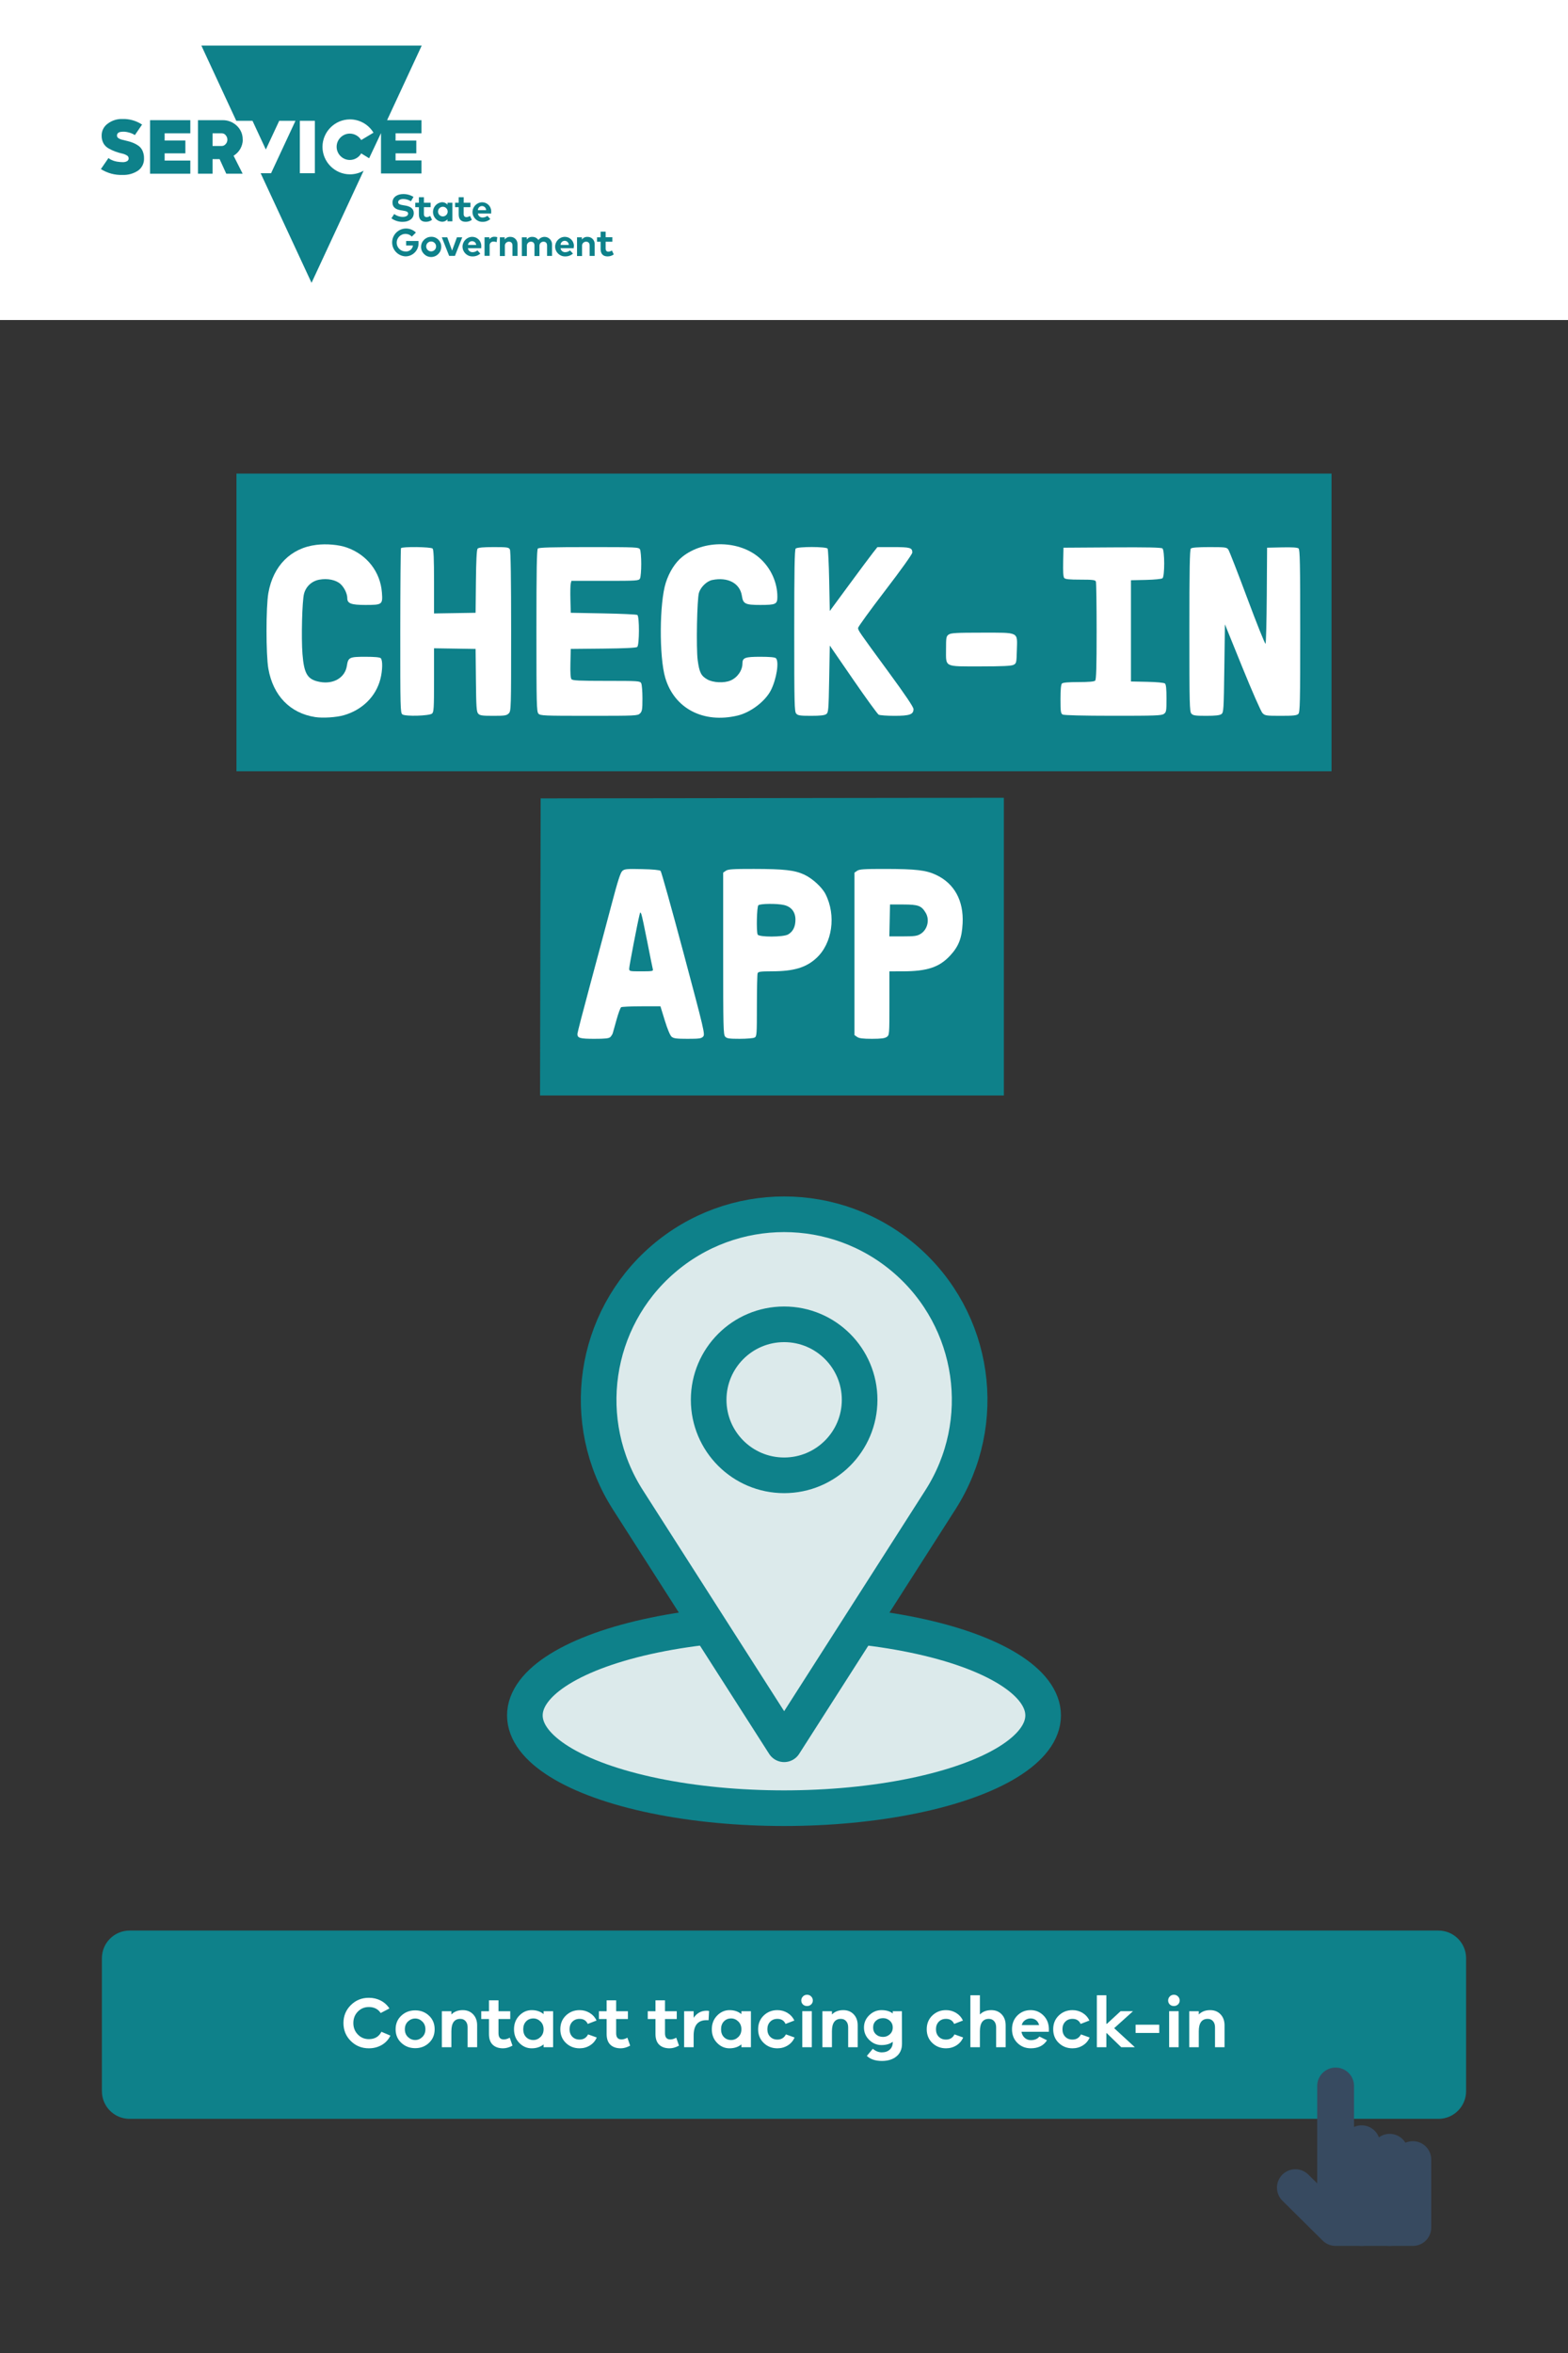 <?xml version="1.0" encoding="UTF-8" standalone="no"?><!DOCTYPE svg PUBLIC "-//W3C//DTD SVG 1.1//EN" "http://www.w3.org/Graphics/SVG/1.1/DTD/svg11.dtd"><svg width="100%" height="100%" viewBox="0 0 1000 1500" version="1.1" xmlns="http://www.w3.org/2000/svg" xmlns:xlink="http://www.w3.org/1999/xlink" xml:space="preserve" xmlns:serif="http://www.serif.com/" style="fill-rule:evenodd;clip-rule:evenodd;stroke-linecap:round;stroke-linejoin:round;stroke-miterlimit:1.5;"><rect x="0" y="0" width="1000" height="1500" fill="#333333" stroke="none"/><rect x="0" y="0" width="1000" height="204.009" style="fill:#fff;"/><g><path id="Fill-1" d="M268.958,29.056l-140.537,0l22.262,47.956l10.348,0l8.506,18.299l8.531,-18.299l10.374,0l-15.573,33.418l-6.638,0l32.458,69.865l33.216,-71.48c-2.653,1.523 -5.66,2.324 -8.72,2.324c-9.609,0 -17.516,-7.907 -17.516,-17.516c-0,-9.609 7.907,-17.517 17.516,-17.517c6.135,0 11.839,3.223 15.005,8.478l-7.825,4.695c-1.536,-2.52 -4.267,-4.077 -7.218,-4.114c-0.018,-0 -0.035,-0 -0.053,-0c-4.611,-0 -8.405,3.794 -8.405,8.405c0,4.611 3.794,8.405 8.405,8.405c2.994,-0 5.77,-1.6 7.271,-4.19l5.049,3.104l7.572,-16.052l-0,25.745l25.795,-0l-0,-8.33l-16.507,0l-0,-4.492l13.226,-0l-0,-8.128l-13.226,0l-0,-4.644l16.507,0l-0,-8.379l-21.909,-0l22.086,-47.553Zm-68.149,81.374l-9.591,0l0,-33.418l9.591,0l0,33.418Z" style="fill:#0e818a;fill-rule:nonzero;"/><path id="Fill-3" d="M88.012,108.79c2.54,-1.793 3.99,-4.77 3.836,-7.875c0.04,-1.658 -0.287,-3.305 -0.959,-4.821c-0.557,-1.244 -1.427,-2.322 -2.524,-3.13c-1.048,-0.756 -2.184,-1.384 -3.382,-1.868c-1.193,-0.497 -2.426,-0.894 -3.685,-1.186c-1.237,-0.278 -2.322,-0.555 -3.332,-0.808c-0.904,-0.192 -1.762,-0.56 -2.524,-1.085c-0.55,-0.359 -0.868,-0.985 -0.833,-1.641c0,-1.312 0.909,-2.094 2.524,-2.322c1.692,-0.223 3.413,-0.085 5.048,0.404c1.36,0.335 2.655,0.889 3.837,1.641l4.593,-6.689c-3.736,-2.463 -8.147,-3.707 -12.62,-3.559c-3.364,-0.1 -6.663,0.961 -9.338,3.004c-2.44,1.742 -3.875,4.575 -3.837,7.572c-0.05,1.81 0.395,3.599 1.287,5.174c0.81,1.292 1.94,2.353 3.282,3.079c1.322,0.757 2.707,1.398 4.139,1.919c1.35,0.506 2.733,0.919 4.139,1.236c1.111,0.216 2.178,0.617 3.155,1.187c0.722,0.349 1.197,1.067 1.237,1.867c0.048,0.81 -0.403,1.571 -1.136,1.919c-0.893,0.437 -1.886,0.628 -2.877,0.555c-1.21,-0.026 -2.417,-0.144 -3.609,-0.353c-1.115,-0.2 -2.201,-0.539 -3.231,-1.01c-0.744,-0.295 -1.428,-0.723 -2.019,-1.262l-4.846,7.042c4.117,2.614 8.932,3.917 13.806,3.736c3.486,0.149 6.931,-0.805 9.843,-2.726" style="fill:#0e818a;fill-rule:nonzero;"/><path id="Fill-4" d="M121.379,84.988l0,-8.379l-25.669,-0l-0,34.124l25.669,0l0,-8.38l-16.381,0l0,-4.593l13.226,-0l0,-8.178l-13.226,-0l0,-4.594l16.381,0Z" style="fill:#0e818a;fill-rule:nonzero;"/><path id="Fill-5" d="M143.969,91.753c-0.576,0.822 -1.52,1.313 -2.524,1.312l-5.881,0l-0,-8.077l5.931,0c1.005,-0 1.948,0.49 2.524,1.313c1.328,1.566 1.328,3.886 0,5.452m10.753,-2.726c0.086,-3.351 -1.276,-6.582 -3.736,-8.86c-2.462,-2.35 -5.759,-3.631 -9.162,-3.558l-15.624,-0l0,34.124l9.314,0l-0,-9.288l4.493,-0l4.24,9.288l10.449,0l-5.78,-11.459c3.602,-2.161 5.832,-6.047 5.881,-10.247" style="fill:#0e818a;fill-rule:nonzero;"/><path id="Fill-6" d="M262.067,128.3c-1.459,-0.921 -3.146,-1.42 -4.871,-1.439c-1.919,0 -3.282,0.758 -3.282,2.045c0,1.287 1.49,1.641 3.534,1.969l0.959,0.151c3.054,0.505 5.477,1.817 5.477,4.796c0,3.786 -3.331,5.603 -7.016,5.603c-2.594,0.057 -5.138,-0.732 -7.244,-2.246l1.792,-2.752c1.574,1.197 3.499,1.845 5.477,1.843c1.893,-0 3.382,-0.757 3.382,-2.07c-0,-1.312 -1.237,-1.615 -3.635,-1.994l-1.085,-0.176c-3.029,-0.48 -5.25,-1.818 -5.25,-4.897c0,-3.584 3.18,-5.427 6.84,-5.427c2.316,-0.032 4.593,0.598 6.563,1.818l-1.641,2.776Z" style="fill:#0e818a;fill-rule:nonzero;"/><path id="Fill-7" d="M274.637,132.086l-4.291,0l-0,4.316c-0,1.489 0.782,2.019 1.767,2.019c0.804,-0.057 1.579,-0.327 2.246,-0.782l1.161,2.524c-1.148,0.82 -2.527,1.253 -3.938,1.237c-2.927,-0 -4.442,-1.641 -4.442,-4.72l0,-4.594l-2.297,0l0,-2.827l2.297,0l0,-3.533l3.206,-0l-0,3.533l4.291,0l-0,2.827Z" style="fill:#0e818a;fill-rule:nonzero;"/><path id="Fill-8" d="M288.519,141.097l-3.13,-0l-0,-1.313c-0.873,1.056 -2.191,1.645 -3.559,1.59c-3.21,-0.289 -5.698,-3.011 -5.698,-6.234c-0,-3.222 2.488,-5.945 5.698,-6.234c1.373,-0.048 2.691,0.55 3.559,1.615l-0,-1.262l3.13,0l-0,11.838Zm-9.163,-6.033c0.094,1.62 1.452,2.903 3.075,2.903c1.689,0 3.079,-1.39 3.079,-3.079c-0,-1.688 -1.387,-3.077 -3.074,-3.079c-0.011,-0.001 -0.022,-0.001 -0.032,-0.001c-1.676,0 -3.054,1.379 -3.054,3.054c-0,0.068 0.002,0.135 0.006,0.202Z" style="fill:#0e818a;fill-rule:nonzero;"/><path id="Fill-9" d="M300.028,132.086l-4.316,0l-0,4.316c-0,1.489 0.782,2.019 1.792,2.019c0.805,-0.057 1.58,-0.327 2.246,-0.782l1.161,2.524c-1.146,0.822 -2.526,1.255 -3.937,1.237c-2.928,-0 -4.442,-1.641 -4.442,-4.72l-0,-4.594l-2.297,0l-0,-2.827l2.297,0l-0,-3.533l3.205,-0l0,3.533l4.316,0l-0.025,2.827Z" style="fill:#0e818a;fill-rule:nonzero;"/><path id="Fill-10" d="M313.254,135.064c0.018,0.354 0.018,0.707 -0,1.061l-8.481,-0c0.171,1.517 1.532,2.641 3.054,2.524c1.092,-0.005 2.151,-0.379 3.004,-1.061l1.867,2.045c-1.391,1.22 -3.198,1.862 -5.048,1.792c-0.025,0 -0.05,0 -0.075,0c-3.421,0 -6.235,-2.814 -6.235,-6.234c0,-3.392 2.768,-6.193 6.159,-6.235c0.013,0 0.025,0 0.038,0c3.143,0 5.729,2.587 5.729,5.73c0,0.126 -0.004,0.252 -0.012,0.378m-8.481,-1.085l5.25,0c0,-1.44 -1.185,-2.625 -2.625,-2.625c-1.44,0 -2.625,1.185 -2.625,2.625" style="fill:#0e818a;fill-rule:nonzero;"/><path id="Fill-11" d="M265.172,148.316l-2.524,2.524c-1.058,-1.112 -2.526,-1.741 -4.06,-1.741c-3.074,-0 -5.603,2.529 -5.603,5.603c-0,3.044 2.48,5.559 5.523,5.603c2.367,0.267 4.546,-1.427 4.871,-3.786l-4.366,-0l-0,-2.903l7.9,-0l0,0.959c0.012,0.185 0.019,0.37 0.019,0.556c-0,4.533 -3.713,8.272 -8.247,8.303c-4.763,-0.154 -8.597,-4.114 -8.597,-8.88c-0,-4.873 4.01,-8.884 8.884,-8.884c2.364,-0 4.634,0.944 6.3,2.62" style="fill:#0e818a;fill-rule:nonzero;"/><path id="Fill-12" d="M281.401,157.2c0.002,0.067 0.003,0.135 0.003,0.202c0,3.531 -2.905,6.436 -6.436,6.436c-3.531,0 -6.436,-2.905 -6.436,-6.436c-0,-3.53 2.903,-6.435 6.433,-6.436c0.084,-0.004 0.168,-0.005 0.252,-0.005c3.393,-0 6.184,2.791 6.184,6.183c0,0.019 0,0.037 -0,0.056m-9.591,-0c0.054,1.692 1.46,3.054 3.153,3.054c1.731,0 3.155,-1.424 3.155,-3.155c0,-1.73 -1.423,-3.154 -3.153,-3.155c-0.018,-0 -0.036,-0 -0.055,-0c-1.703,-0 -3.104,1.401 -3.104,3.104c-0,0.051 0.001,0.101 0.004,0.152" style="fill:#0e818a;fill-rule:nonzero;"/><path id="Fill-13" d="M290.134,163.131l-3.685,0l-4.695,-11.862l3.483,-0l3.08,8.48l3.104,-8.48l3.382,-0l-4.669,11.862Z" style="fill:#0e818a;fill-rule:nonzero;"/><path id="Fill-14" d="M306.919,157.175c0.018,0.353 0.018,0.707 -0,1.06l-8.506,-0c0.183,1.511 1.535,2.628 3.054,2.524c1.102,-0.02 2.164,-0.422 3.003,-1.136l1.868,2.044c-1.393,1.218 -3.199,1.86 -5.048,1.793c-0.025,-0 -0.05,-0 -0.076,-0c-3.42,-0 -6.234,-2.814 -6.234,-6.235c-0,-3.391 2.767,-6.193 6.159,-6.234c0.024,-0 0.048,-0.001 0.072,-0.001c3.143,0 5.73,2.587 5.73,5.73c-0,0.169 -0.008,0.337 -0.022,0.505m-8.481,-1.085l5.25,-0c-0.08,-1.327 -1.195,-2.375 -2.524,-2.373c-0.052,-0.003 -0.104,-0.004 -0.156,-0.004c-1.329,-0 -2.442,1.05 -2.52,2.377" style="fill:#0e818a;fill-rule:nonzero;"/><path id="Fill-15" d="M317.141,151.218l-0.404,3.155c-0.618,-0.25 -1.277,-0.379 -1.944,-0.378c-0.056,-0.004 -0.112,-0.006 -0.168,-0.006c-1.302,-0 -2.373,1.071 -2.373,2.372c0,0.095 0.006,0.19 0.017,0.284l0,6.461l-3.256,0l0,-11.863l3.105,0l-0,1.313c0.746,-1.089 2.015,-1.704 3.332,-1.616c0.565,-0.009 1.128,0.076 1.666,0.253" style="fill:#0e818a;fill-rule:nonzero;"/><path id="Fill-16" d="M330.064,155.585l-0,7.572l-3.231,-0l-0,-6.563c-0,-1.716 -0.858,-2.524 -2.322,-2.524c-0.002,0 -0.003,0 -0.005,0c-1.384,0 -2.524,1.14 -2.524,2.524c0,0.051 0.002,0.101 0.005,0.152l-0,6.486l-3.206,0l0,-11.963l3.105,-0l-0,1.464c0.789,-1.144 2.121,-1.796 3.508,-1.717c0.069,-0.003 0.138,-0.005 0.207,-0.005c2.423,0 4.417,1.994 4.417,4.417c0,0.069 -0.002,0.138 -0.005,0.207" style="fill:#0e818a;fill-rule:nonzero;"/><path id="Fill-17" d="M352.073,155.585l-0,7.572l-3.18,-0l-0,-6.563c-0,-1.716 -0.858,-2.524 -2.322,-2.524c-0.002,0 -0.003,0 -0.005,0c-1.385,0 -2.524,1.14 -2.524,2.524c0,0.051 0.002,0.101 0.005,0.152l-0,6.486l-3.181,0l0,-6.638c0,-1.716 -0.858,-2.524 -2.322,-2.524c-0.001,0 -0.003,0 -0.004,0c-1.385,0 -2.524,1.14 -2.524,2.524c-0,0.051 0.001,0.101 0.004,0.152l0,6.486l-3.205,0l-0,-11.963l3.13,-0l-0,1.464c0.781,-1.14 2.103,-1.792 3.483,-1.717c1.573,-0.059 3.068,0.707 3.937,2.019c0.898,-1.272 2.361,-2.03 3.918,-2.03c2.54,-0 4.662,2.018 4.79,4.554" style="fill:#0e818a;fill-rule:nonzero;"/><path id="Fill-18" d="M365.904,157.175c0.022,0.353 0.022,0.707 0,1.06l-8.43,-0c0.184,1.511 1.536,2.628 3.054,2.524c1.102,-0.022 2.163,-0.424 3.004,-1.136l1.868,2.044c-1.393,1.218 -3.199,1.86 -5.048,1.793c-0.026,-0 -0.051,-0 -0.076,-0c-3.42,-0 -6.235,-2.814 -6.235,-6.235c0,-3.391 2.768,-6.193 6.159,-6.234c0.025,-0 0.049,-0.001 0.073,-0.001c3.143,0 5.73,2.587 5.73,5.73c-0,0.169 -0.008,0.337 -0.023,0.505m-8.48,-1.085l5.249,-0c0,-1.44 -1.184,-2.625 -2.624,-2.625c-1.44,-0 -2.625,1.185 -2.625,2.625" style="fill:#0e818a;fill-rule:nonzero;"/><path id="Fill-19" d="M379.256,155.585l0,7.572l-3.205,-0l-0,-6.563c-0,-1.716 -0.858,-2.524 -2.322,-2.524c-0.002,0 -0.003,0 -0.005,0c-1.384,0 -2.524,1.14 -2.524,2.524c0,0.051 0.002,0.101 0.005,0.152l-0,6.486l-3.206,0l0,-11.963l3.105,-0l-0,1.464c0.789,-1.144 2.121,-1.796 3.508,-1.717c0.069,-0.003 0.138,-0.005 0.207,-0.005c2.423,0 4.417,1.994 4.417,4.417c0,0.069 -0.002,0.138 -0.005,0.207" style="fill:#0e818a;fill-rule:nonzero;"/><path id="Fill-20" d="M390.539,154.095l-4.291,0l-0,4.342c-0,1.464 0.782,2.019 1.767,2.019c0.804,-0.059 1.579,-0.329 2.246,-0.782l1.161,2.524c-1.144,0.829 -2.524,1.271 -3.937,1.262c-2.928,-0 -4.443,-1.666 -4.443,-4.72l0,-4.645l-2.296,0l-0,-2.826l2.296,-0l0,-3.585l3.206,0l-0,3.534l4.291,0l-0,2.877Z" style="fill:#0e818a;fill-rule:nonzero;"/></g><g><ellipse cx="500" cy="1093.55" rx="165.263" ry="59.142" style="fill:#dceaeb;stroke:#0e818a;stroke-width:22.72px;"/><path d="M599.763,956.085c31.658,-49.5 22.174,-114.732 -22.266,-153.174c-44.441,-38.443 -110.368,-38.443 -154.81,-0c-44.441,38.442 -53.922,103.674 -22.266,153.174l99.672,155.855l99.67,-155.855Z" style="fill:#dceaeb;stroke:#0e818a;stroke-width:22.72px;stroke-miterlimit:2;"/><path d="M548.233,892.365c0,-26.582 -21.554,-48.133 -48.14,-48.133c-26.588,-0 -48.141,21.551 -48.141,48.133c0,26.583 21.553,48.132 48.141,48.132c26.586,0 48.14,-21.549 48.14,-48.132Z" style="fill:none;stroke:#0e818a;stroke-width:22.72px;stroke-linecap:butt;stroke-linejoin:miter;stroke-miterlimit:2;"/></g><path d="M935.013,1248.36c0,-9.75 -7.904,-17.654 -17.654,-17.654c-112.017,0 -722.701,0 -834.718,0c-9.75,0 -17.654,7.904 -17.654,17.654c-0,22.728 -0,61.991 -0,84.718c-0,9.751 7.904,17.655 17.654,17.655c112.017,-0 722.701,-0 834.718,-0c9.75,-0 17.654,-7.904 17.654,-17.655c0,-22.727 0,-61.99 0,-84.718Z" style="fill:#0e818a;"/><g><path d="M886.275,1420l-0,-47.961" style="fill:none;stroke:#374a60;stroke-width:23.47px;"/><path d="M868.386,1420l0,-53.406" style="fill:none;stroke:#374a60;stroke-width:23.47px;"/><path d="M851.794,1329.78l0,90.219l-25.666,-25.407l25.666,25.407l49.258,0l-0,-43.295" style="fill:none;stroke:#374a60;stroke-width:23.47px;"/></g><g><path d="M243.244,1295.23l5.751,2.439c-1.258,2.576 -3.106,4.57 -5.544,5.981c-2.439,1.411 -5.176,2.116 -8.213,2.116c-4.54,0 -8.374,-1.549 -11.502,-4.647c-3.129,-3.098 -4.693,-6.916 -4.693,-11.456c-0,-4.509 1.564,-8.32 4.693,-11.433c3.128,-3.114 6.962,-4.67 11.502,-4.67c2.761,-0 5.291,0.598 7.592,1.794c2.3,1.196 4.14,2.868 5.521,5.015l-5.567,2.899c-1.687,-2.546 -4.203,-3.819 -7.546,-3.819c-2.791,-0 -5.138,0.974 -7.039,2.922c-1.902,1.947 -2.853,4.378 -2.853,7.292c-0,2.914 0.958,5.353 2.876,7.316c1.917,1.963 4.255,2.944 7.016,2.944c3.742,0 6.411,-1.564 8.006,-4.693Z" style="fill:#fff;fill-rule:nonzero;"/><path d="M264.822,1281.57c3.436,0 6.357,1.128 8.765,3.382c2.408,2.255 3.612,5.145 3.612,8.673c-0,3.527 -1.204,6.418 -3.612,8.673c-2.408,2.254 -5.329,3.381 -8.765,3.381c-3.497,0 -6.457,-1.127 -8.88,-3.381c-2.423,-2.255 -3.634,-5.146 -3.634,-8.673c-0,-3.528 1.211,-6.418 3.634,-8.673c2.423,-2.254 5.383,-3.382 8.88,-3.382Zm0,18.91c1.687,0 3.19,-0.636 4.509,-1.909c1.319,-1.273 1.978,-2.922 1.978,-4.946c0,-2.025 -0.659,-3.673 -1.978,-4.946c-1.319,-1.273 -2.822,-1.91 -4.509,-1.91c-1.748,0 -3.29,0.629 -4.624,1.887c-1.334,1.257 -2.001,2.914 -2.001,4.969c-0,2.055 0.667,3.711 2.001,4.969c1.334,1.258 2.876,1.886 4.624,1.886Z" style="fill:#fff;fill-rule:nonzero;"/><path d="M295.096,1281.43c2.761,0 4.985,0.898 6.672,2.692c1.687,1.794 2.53,4.118 2.53,6.97l0,13.987l-6.073,0l0,-12.698c0,-1.626 -0.422,-2.93 -1.265,-3.911c-0.844,-0.982 -1.971,-1.472 -3.382,-1.472c-3.803,-0 -5.705,2.637 -5.705,7.913l-0,10.168l-6.073,0l-0,-22.959l6.073,0l-0,2.071c1.84,-1.84 4.248,-2.761 7.223,-2.761Z" style="fill:#fff;fill-rule:nonzero;"/><path d="M325.095,1299.01l1.748,5.061c-2.116,1.135 -4.11,1.702 -5.981,1.702c-2.822,0 -5.031,-0.759 -6.626,-2.277c-1.595,-1.518 -2.392,-3.811 -2.392,-6.878l-0,-9.524l-4.923,-0l-0,-4.97l4.923,0l-0,-6.947l6.073,0l0,6.947l7.5,0l-0,4.97l-7.5,-0l0,9.063c0,2.638 1.12,3.957 3.359,3.957c1.165,0 2.438,-0.368 3.819,-1.104Z" style="fill:#fff;fill-rule:nonzero;"/><path d="M346.673,1282.12l6.073,0l0,22.959l-6.073,0l0,-1.794c-2.055,1.656 -4.585,2.484 -7.591,2.484c-3.037,0 -5.675,-1.15 -7.914,-3.45c-2.239,-2.301 -3.359,-5.199 -3.359,-8.696c0,-3.497 1.127,-6.403 3.382,-8.719c2.254,-2.316 4.885,-3.474 7.891,-3.474c3.036,0 5.567,0.844 7.591,2.531l0,-1.841Zm-6.533,18.358c1.717,0 3.236,-0.636 4.555,-1.909c1.319,-1.273 1.978,-2.922 1.978,-4.946c0,-2.025 -0.659,-3.681 -1.978,-4.969c-1.319,-1.288 -2.838,-1.933 -4.555,-1.933c-1.871,0 -3.413,0.629 -4.624,1.887c-1.212,1.257 -1.818,2.929 -1.818,5.015c0,2.086 0.606,3.75 1.818,4.992c1.211,1.242 2.753,1.863 4.624,1.863Z" style="fill:#fff;fill-rule:nonzero;"/><path d="M375.061,1296.89l5.521,1.978c-0.889,2.116 -2.323,3.796 -4.302,5.038c-1.978,1.242 -4.194,1.863 -6.648,1.863c-3.435,0 -6.342,-1.134 -8.719,-3.404c-2.377,-2.27 -3.566,-5.184 -3.566,-8.742c0,-3.558 1.189,-6.48 3.566,-8.765c2.377,-2.285 5.284,-3.428 8.719,-3.428c2.362,0 4.509,0.591 6.441,1.772c1.933,1.181 3.39,2.799 4.371,4.854l-5.613,2.162c-0.951,-2.147 -2.684,-3.22 -5.199,-3.22c-1.902,-0 -3.443,0.613 -4.624,1.84c-1.181,1.227 -1.771,2.822 -1.771,4.785c-0,1.963 0.59,3.55 1.771,4.762c1.181,1.211 2.722,1.817 4.624,1.817c2.484,0 4.294,-1.104 5.429,-3.312Z" style="fill:#fff;fill-rule:nonzero;"/><path d="M400.136,1299.01l1.749,5.061c-2.117,1.135 -4.111,1.702 -5.982,1.702c-2.822,0 -5.03,-0.759 -6.625,-2.277c-1.595,-1.518 -2.393,-3.811 -2.393,-6.878l0,-9.524l-4.923,-0l0,-4.97l4.923,0l0,-6.947l6.074,0l-0,6.947l7.499,0l0,4.97l-7.499,-0l-0,9.063c-0,2.638 1.119,3.957 3.358,3.957c1.166,0 2.439,-0.368 3.819,-1.104Z" style="fill:#fff;fill-rule:nonzero;"/><path d="M431.285,1299.01l1.748,5.061c-2.116,1.135 -4.11,1.702 -5.981,1.702c-2.822,0 -5.031,-0.759 -6.626,-2.277c-1.595,-1.518 -2.392,-3.811 -2.392,-6.878l-0,-9.524l-4.923,-0l-0,-4.97l4.923,0l-0,-6.947l6.073,0l0,6.947l7.5,0l-0,4.97l-7.5,-0l0,9.063c0,2.638 1.12,3.957 3.359,3.957c1.166,0 2.438,-0.368 3.819,-1.104Z" style="fill:#fff;fill-rule:nonzero;"/><path d="M450.609,1281.8c0.705,0 1.242,0.062 1.61,0.184l-0.322,5.844l-1.334,-0c-5.46,-0 -8.19,3.282 -8.19,9.846l0,7.407l-6.073,0l-0,-22.959l6.073,0l0,4.187c2.086,-3.006 4.831,-4.509 8.236,-4.509Z" style="fill:#fff;fill-rule:nonzero;"/><path d="M472.831,1282.12l6.074,0l-0,22.959l-6.074,0l0,-1.794c-2.055,1.656 -4.585,2.484 -7.591,2.484c-3.037,0 -5.675,-1.15 -7.914,-3.45c-2.239,-2.301 -3.359,-5.199 -3.359,-8.696c0,-3.497 1.128,-6.403 3.382,-8.719c2.255,-2.316 4.885,-3.474 7.891,-3.474c3.036,0 5.567,0.844 7.591,2.531l0,-1.841Zm-6.533,18.358c1.718,0 3.236,-0.636 4.555,-1.909c1.319,-1.273 1.978,-2.922 1.978,-4.946c0,-2.025 -0.659,-3.681 -1.978,-4.969c-1.319,-1.288 -2.837,-1.933 -4.555,-1.933c-1.871,0 -3.412,0.629 -4.624,1.887c-1.212,1.257 -1.817,2.929 -1.817,5.015c-0,2.086 0.605,3.75 1.817,4.992c1.212,1.242 2.753,1.863 4.624,1.863Z" style="fill:#fff;fill-rule:nonzero;"/><path d="M501.219,1296.89l5.521,1.978c-0.889,2.116 -2.323,3.796 -4.301,5.038c-1.979,1.242 -4.195,1.863 -6.649,1.863c-3.435,0 -6.342,-1.134 -8.719,-3.404c-2.377,-2.27 -3.565,-5.184 -3.565,-8.742c-0,-3.558 1.188,-6.48 3.565,-8.765c2.377,-2.285 5.284,-3.428 8.719,-3.428c2.362,0 4.509,0.591 6.441,1.772c1.933,1.181 3.39,2.799 4.371,4.854l-5.613,2.162c-0.951,-2.147 -2.684,-3.22 -5.199,-3.22c-1.902,-0 -3.443,0.613 -4.624,1.84c-1.181,1.227 -1.771,2.822 -1.771,4.785c-0,1.963 0.59,3.55 1.771,4.762c1.181,1.211 2.722,1.817 4.624,1.817c2.485,0 4.294,-1.104 5.429,-3.312Z" style="fill:#fff;fill-rule:nonzero;"/><path d="M512.078,1272.71c0.705,-0.721 1.579,-1.082 2.622,-1.082c1.043,0 1.917,0.361 2.623,1.082c0.705,0.72 1.058,1.572 1.058,2.553c-0,1.012 -0.353,1.856 -1.058,2.531c-0.706,0.674 -1.58,1.012 -2.623,1.012c-1.074,-0 -1.955,-0.338 -2.645,-1.012c-0.691,-0.675 -1.036,-1.519 -1.036,-2.531c0,-0.981 0.353,-1.833 1.059,-2.553Zm5.659,9.408l-0,22.959l-6.074,0l0,-22.959l6.074,0Z" style="fill:#fff;fill-rule:nonzero;"/><path d="M537.797,1281.43c2.76,0 4.984,0.898 6.671,2.692c1.687,1.794 2.531,4.118 2.531,6.97l-0,13.987l-6.073,0l-0,-12.698c-0,-1.626 -0.422,-2.93 -1.266,-3.911c-0.843,-0.982 -1.97,-1.472 -3.381,-1.472c-3.804,-0 -5.706,2.637 -5.706,7.913l0,10.168l-6.073,0l0,-22.959l6.073,0l0,2.071c1.841,-1.84 4.249,-2.761 7.224,-2.761Z" style="fill:#fff;fill-rule:nonzero;"/><path d="M575.203,1282.12l0.046,20.751c-0,3.435 -1.174,6.119 -3.52,8.051c-2.347,1.933 -5.437,2.899 -9.271,2.899c-4.172,0 -7.377,-1.073 -9.616,-3.221l3.773,-4.509c1.871,1.503 3.788,2.255 5.751,2.255c2.086,-0 3.773,-0.575 5.061,-1.725c1.288,-1.151 1.932,-2.707 1.932,-4.67l0,-0.368c-1.748,1.41 -4.156,2.116 -7.223,2.116c-2.945,-0 -5.537,-1.089 -7.776,-3.267c-2.239,-2.177 -3.358,-4.815 -3.358,-7.913c-0,-3.068 1.119,-5.683 3.358,-7.845c2.239,-2.162 4.831,-3.244 7.776,-3.244c3.006,0 5.414,0.706 7.223,2.117l0,-1.427l5.844,0Zm-12.009,16.38c1.656,-0 3.098,-0.56 4.325,-1.679c1.227,-1.12 1.84,-2.554 1.84,-4.302c0,-1.749 -0.613,-3.183 -1.84,-4.302c-1.227,-1.12 -2.669,-1.68 -4.325,-1.68c-1.84,0 -3.359,0.553 -4.555,1.657c-1.196,1.104 -1.794,2.546 -1.794,4.325c-0,1.779 0.598,3.22 1.794,4.325c1.196,1.104 2.715,1.656 4.555,1.656Z" style="fill:#fff;fill-rule:nonzero;"/><path d="M608.744,1296.89l5.521,1.978c-0.89,2.116 -2.324,3.796 -4.302,5.038c-1.979,1.242 -4.195,1.863 -6.649,1.863c-3.435,0 -6.341,-1.134 -8.718,-3.404c-2.377,-2.27 -3.566,-5.184 -3.566,-8.742c-0,-3.558 1.189,-6.48 3.566,-8.765c2.377,-2.285 5.283,-3.428 8.718,-3.428c2.362,0 4.509,0.591 6.442,1.772c1.932,1.181 3.389,2.799 4.371,4.854l-5.613,2.162c-0.951,-2.147 -2.684,-3.22 -5.2,-3.22c-1.901,-0 -3.443,0.613 -4.623,1.84c-1.181,1.227 -1.772,2.822 -1.772,4.785c0,1.963 0.591,3.55 1.772,4.762c1.18,1.211 2.722,1.817 4.623,1.817c2.485,0 4.295,-1.104 5.43,-3.312Z" style="fill:#fff;fill-rule:nonzero;"/><path d="M632.162,1281.43c2.761,0 4.985,0.898 6.672,2.692c1.687,1.794 2.53,4.118 2.53,6.97l0,13.987l-6.073,0l0,-12.698c0,-1.626 -0.422,-2.93 -1.265,-3.911c-0.844,-0.982 -1.971,-1.472 -3.382,-1.472c-3.803,-0 -5.705,2.637 -5.705,7.913l-0,10.168l-6.073,0l-0,-33.127l6.073,0l-0,12.239c1.84,-1.84 4.248,-2.761 7.223,-2.761Z" style="fill:#fff;fill-rule:nonzero;"/><path d="M668.924,1293.16l0,2.07l-17.484,0c0.307,1.626 1.005,2.922 2.094,3.888c1.089,0.966 2.385,1.449 3.888,1.449c2.392,0 4.217,-0.767 5.475,-2.3l4.831,2.392c-2.178,3.405 -5.613,5.107 -10.306,5.107c-3.405,0 -6.258,-1.134 -8.558,-3.404c-2.301,-2.27 -3.451,-5.184 -3.451,-8.742c0,-3.558 1.143,-6.48 3.428,-8.765c2.285,-2.285 5.099,-3.428 8.443,-3.428c3.128,0 5.82,1.097 8.074,3.29c2.255,2.193 3.443,5.007 3.566,8.443Zm-11.64,-6.442c-1.258,0 -2.431,0.369 -3.52,1.105c-1.089,0.736 -1.802,1.779 -2.139,3.128l11.088,0c-0.399,-1.411 -1.081,-2.469 -2.048,-3.174c-0.966,-0.706 -2.093,-1.059 -3.381,-1.059Z" style="fill:#fff;fill-rule:nonzero;"/><path d="M689.398,1296.89l5.522,1.978c-0.89,2.116 -2.324,3.796 -4.302,5.038c-1.979,1.242 -4.195,1.863 -6.649,1.863c-3.435,0 -6.341,-1.134 -8.719,-3.404c-2.377,-2.27 -3.565,-5.184 -3.565,-8.742c-0,-3.558 1.188,-6.48 3.565,-8.765c2.378,-2.285 5.284,-3.428 8.719,-3.428c2.362,0 4.509,0.591 6.442,1.772c1.932,1.181 3.389,2.799 4.37,4.854l-5.613,2.162c-0.951,-2.147 -2.684,-3.22 -5.199,-3.22c-1.901,-0 -3.443,0.613 -4.624,1.84c-1.181,1.227 -1.771,2.822 -1.771,4.785c-0,1.963 0.59,3.55 1.771,4.762c1.181,1.211 2.723,1.817 4.624,1.817c2.485,0 4.294,-1.104 5.429,-3.312Z" style="fill:#fff;fill-rule:nonzero;"/><path d="M710.563,1292.93l13.205,12.146l-8.696,0l-9.248,-8.972l-0.23,0l-0,8.972l-6.074,0l0,-33.127l6.074,0l-0,18.174l0.368,0l8.696,-8.006l7.913,0l-12.008,10.813Z" style="fill:#fff;fill-rule:nonzero;"/><rect x="724.228" y="1290.72" width="15.091" height="5.245" style="fill:#fff;fill-rule:nonzero;"/><path d="M746.036,1272.71c0.706,-0.721 1.58,-1.082 2.623,-1.082c1.043,0 1.917,0.361 2.622,1.082c0.706,0.72 1.058,1.572 1.058,2.553c0,1.012 -0.352,1.856 -1.058,2.531c-0.705,0.674 -1.579,1.012 -2.622,1.012c-1.074,-0 -1.956,-0.338 -2.646,-1.012c-0.69,-0.675 -1.035,-1.519 -1.035,-2.531c-0,-0.981 0.353,-1.833 1.058,-2.553Zm5.659,9.408l0,22.959l-6.073,0l0,-22.959l6.073,0Z" style="fill:#fff;fill-rule:nonzero;"/><path d="M771.755,1281.43c2.761,0 4.985,0.898 6.672,2.692c1.687,1.794 2.53,4.118 2.53,6.97l0,13.987l-6.073,0l0,-12.698c0,-1.626 -0.422,-2.93 -1.265,-3.911c-0.844,-0.982 -1.971,-1.472 -3.382,-1.472c-3.803,-0 -5.705,2.637 -5.705,7.913l-0,10.168l-6.073,0l-0,-22.959l6.073,0l-0,2.071c1.84,-1.84 4.248,-2.761 7.223,-2.761Z" style="fill:#fff;fill-rule:nonzero;"/></g><g><path d="M344.606,603.655l0.195,-94.694l147.708,-0.194l147.708,-0.194l-0,189.777l-295.806,0l0.195,-94.695Z" style="fill:#0e818a;"/><path d="M389.258,661.082c0.636,-0.636 1.335,-1.76 1.554,-2.497c0.218,-0.737 1.307,-4.622 2.419,-8.633c1.112,-4.011 2.426,-7.55 2.919,-7.864c0.493,-0.313 6.33,-0.575 12.971,-0.582l12.074,-0.011l2.776,9.028c1.683,5.477 3.389,9.556 4.337,10.372c1.287,1.108 3.08,1.345 10.193,1.345c7.501,-0 8.804,-0.192 9.951,-1.459c1.258,-1.389 0.669,-3.894 -12.472,-53.081c-7.586,-28.393 -14.193,-52.025 -14.683,-52.516c-0.567,-0.569 -4.862,-0.981 -11.842,-1.138c-9.709,-0.219 -11.134,-0.088 -12.557,1.152c-1.198,1.044 -2.912,6.365 -6.762,20.991c-2.837,10.775 -8.925,33.552 -13.53,50.615c-4.604,17.063 -8.371,31.601 -8.371,32.307c-0,2.657 1.635,3.129 10.855,3.129c7.001,-0 9.269,-0.258 10.168,-1.157l-0,-0.001Zm12.014,-43.651c-0,-1.566 5.323,-29.226 6.606,-34.328c0.455,-1.812 0.52,-1.833 1.135,-0.384c0.358,0.845 2.069,8.797 3.801,17.671c1.732,8.874 3.325,16.74 3.539,17.479c0.352,1.218 -0.344,1.345 -7.346,1.345c-7.579,0 -7.735,-0.034 -7.735,-1.783l-0,-0Z" style="fill:#fff;"/><path d="M481.227,661.444c1.409,-0.754 1.486,-1.803 1.486,-20.298c-0,-10.726 0.21,-20.049 0.466,-20.717c0.387,-1.006 1.938,-1.218 9.028,-1.229c14.018,-0.022 21.84,-2.346 28.476,-8.463c10.174,-9.379 12.695,-27.199 5.77,-40.795c-2.203,-4.327 -8.305,-9.926 -13.432,-12.325c-6.203,-2.903 -12.808,-3.658 -32.25,-3.686c-13.406,-0.017 -16.446,0.18 -17.863,1.172l-1.708,1.196l0,51.565c0,46.904 0.115,51.692 1.272,52.97c1.077,1.19 2.497,1.405 9.27,1.405c4.399,0 8.668,-0.358 9.485,-0.795l-0,-0Zm1.952,-65.727c-0.887,-2.312 -0.512,-17.639 0.456,-18.607c1.102,-1.102 11.85,-1.218 16.365,-0.176c4.658,1.075 7.299,4.45 7.299,9.328c-0,4.468 -1.533,7.578 -4.641,9.414c-3.052,1.803 -18.79,1.836 -19.479,0.039l0,0.002Z" style="fill:#fff;"/><path d="M565.52,661.043c1.691,-1.185 1.707,-1.389 1.707,-21.513l0,-20.316l8.26,-0.005c15.807,-0.011 23.549,-2.565 30.499,-10.073c5.431,-5.866 7.459,-11.102 7.933,-20.488c0.735,-14.531 -5.273,-25.472 -17,-30.96c-6.37,-2.981 -12.818,-3.728 -32.402,-3.757c-13.406,-0.017 -16.446,0.179 -17.863,1.172l-1.708,1.196l0,103.548l1.708,1.196c1.27,0.89 3.684,1.196 9.433,1.196c5.748,0 8.162,-0.306 9.433,-1.196l-0,0Zm1.877,-74.291l0.214,-10.18l8.522,0.023c9.49,0.028 11.462,0.75 14.177,5.204c2.755,4.518 1.241,10.836 -3.252,13.576c-2.153,1.313 -3.873,1.551 -11.209,1.553l-8.666,0.003l0.214,-10.179Z" style="fill:#fff;"/><path d="M150.802,491.674l0,-189.773l698.396,-0l-0,189.773l-698.396,-0Z" style="fill:#0e818a;"/><path d="M470.42,456.157c8.304,-1.975 17.64,-9.076 21.219,-16.138c3.607,-7.118 5.362,-18.264 3.213,-20.413c-0.612,-0.612 -3.949,-0.922 -9.933,-0.922c-9.772,0 -11.426,0.613 -11.426,4.231c0,4.467 -3.18,9.025 -7.613,10.912c-4.063,1.729 -11.037,1.404 -14.759,-0.689c-3.986,-2.239 -5.116,-4.487 -6.16,-12.248c-1.028,-7.632 -0.441,-39.014 0.804,-43.042c1.138,-3.679 5.031,-7.409 8.465,-8.108c10.026,-2.042 17.711,2.088 18.923,10.168c0.758,5.059 2.146,5.739 11.702,5.739c9.978,-0 10.919,-0.452 10.919,-5.244c0,-9.031 -4.11,-18.139 -11,-24.374c-12.897,-11.671 -35.847,-12.152 -49.673,-1.041c-4.483,3.602 -8.291,9.593 -10.497,16.513c-4.072,12.775 -4.275,47.137 -0.358,60.499c5.759,19.642 24.325,29.355 46.174,24.157l-0,0Z" style="fill:#fff;"/><path d="M219.253,455.961c11.798,-3.382 20.457,-11.931 23.33,-23.032c1.415,-5.467 1.544,-12.041 0.263,-13.323c-0.611,-0.611 -3.935,-0.922 -9.869,-0.922c-10.141,0 -10.929,0.386 -11.75,5.745c-1.156,7.546 -8.457,11.904 -17.23,10.284c-7.87,-1.454 -10.076,-4.993 -11.091,-17.789c-0.828,-10.432 -0.219,-33.885 0.997,-38.446c1.246,-4.668 4.948,-8.069 9.75,-8.955c5.241,-0.968 10.679,0.164 13.543,2.82c2.427,2.25 4.291,6.164 4.291,9.01c-0,3.365 2.499,4.294 11.549,4.294c10.798,-0 11.11,-0.237 10.526,-7.955c-0.995,-13.159 -9.529,-24.095 -22.354,-28.645c-5.137,-1.822 -12.979,-2.506 -19.495,-1.7c-16.228,2.006 -27.51,13.332 -30.563,30.684c-1.568,8.908 -1.568,39.361 -0,48.269c3.024,17.184 13.864,28.361 29.902,30.831c4.815,0.742 13.475,0.185 18.201,-1.17l0,0Z" style="fill:#fff;"/><path d="M526.936,455.242c1.397,-1.021 1.516,-2.434 1.876,-22.397l0.384,-21.307l14.919,21.671c8.206,11.919 15.53,21.997 16.276,22.397c0.747,0.399 5.279,0.726 10.072,0.726c9.676,-0 12.13,-0.871 12.13,-4.305c0,-1.277 -5.275,-9.106 -15.89,-23.582c-19.182,-26.158 -19.452,-26.549 -19.452,-28.156c0,-0.702 7.779,-11.425 17.287,-23.828c10.165,-13.26 17.287,-23.23 17.287,-24.2c0,-3.112 -1.313,-3.493 -12.044,-3.493l-10.201,-0l-2.899,3.671c-1.595,2.018 -8.431,11.186 -15.192,20.373l-12.293,16.702l-0.384,-19.413c-0.212,-10.677 -0.664,-19.845 -1.006,-20.373c-0.853,-1.317 -19.04,-1.352 -20.353,-0.038c-0.699,0.699 -0.922,13.381 -0.922,52.377c-0,46.801 0.115,51.582 1.271,52.86c1.08,1.193 2.503,1.405 9.457,1.405c5.853,-0 8.611,-0.311 9.677,-1.09l0,0Z" style="fill:#fff;"/><path d="M408.187,454.795c1.342,-1.343 1.536,-2.561 1.536,-9.654c0,-4.465 -0.358,-8.787 -0.795,-9.604c-0.757,-1.415 -1.824,-1.486 -22.187,-1.486c-17.339,-0 -21.56,-0.203 -22.279,-1.07c-0.59,-0.711 -0.815,-4.12 -0.67,-10.18l0.217,-9.111l20.681,-0.205c13.688,-0.135 21.027,-0.492 21.705,-1.054c1.411,-1.171 1.468,-19.491 0.063,-20.4c-0.528,-0.342 -10.295,-0.795 -21.705,-1.006l-20.744,-0.384l-0.224,-8.452c-0.123,-4.648 -0.029,-9.229 0.207,-10.18l0.43,-1.728l21.471,-0c20.442,-0 21.51,-0.072 22.267,-1.486c0.437,-0.818 0.795,-4.989 0.795,-9.271c0,-4.281 -0.358,-8.453 -0.795,-9.27c-0.767,-1.432 -1.941,-1.486 -32.5,-1.486c-23.634,-0 -31.939,0.235 -32.626,0.922c-0.699,0.699 -0.922,13.381 -0.922,52.377c-0,46.801 0.115,51.582 1.271,52.86c1.192,1.316 3.215,1.405 32.27,1.405c29.973,-0 31.048,-0.051 32.534,-1.537l-0,-0Z" style="fill:#fff;"/><path d="M778.942,455.242c1.417,-1.035 1.511,-2.5 1.876,-29.164l0.384,-28.074l11.124,27.435c6.186,15.255 11.884,28.203 12.835,29.164c1.598,1.616 2.359,1.729 11.678,1.729c8.037,-0 10.201,-0.234 11.175,-1.208c1.074,-1.073 1.207,-6.933 1.207,-52.919c0,-43.221 -0.175,-51.858 -1.068,-52.599c-0.714,-0.593 -4.22,-0.815 -10.564,-0.67l-9.496,0.216l-0.201,30.319c-0.111,16.675 -0.468,30.585 -0.793,30.911c-0.326,0.326 -5.545,-12.689 -11.599,-28.922c-6.053,-16.232 -11.507,-30.229 -12.119,-31.103c-1.037,-1.48 -1.864,-1.589 -12.057,-1.589c-7.487,-0 -11.234,0.291 -11.865,0.922c-0.699,0.699 -0.922,13.381 -0.922,52.377c-0,46.801 0.115,51.582 1.271,52.86c1.081,1.193 2.503,1.405 9.457,1.405c5.854,-0 8.611,-0.311 9.677,-1.09l0,-0Z" style="fill:#fff;"/><path d="M275.537,454.893c1.12,-0.931 1.268,-3.425 1.268,-21.339l0,-20.284l26.507,0.42l0.206,19.931c0.177,17.192 0.378,20.121 1.463,21.32c1.067,1.179 2.526,1.391 9.591,1.391c7.308,-0 8.521,-0.189 9.869,-1.537c1.505,-1.506 1.536,-2.561 1.536,-52.296c0,-33.52 -0.27,-51.264 -0.795,-52.245c-0.72,-1.346 -1.689,-1.486 -10.278,-1.486c-6.959,-0 -9.709,0.272 -10.332,1.023c-0.559,0.674 -0.919,7.817 -1.055,20.937l-0.205,19.913l-26.507,0.42l0,-20.224c0,-14.706 -0.251,-20.477 -0.922,-21.147c-1.091,-1.091 -19.49,-1.313 -20.151,-0.243c-0.231,0.373 -0.433,24.141 -0.45,52.816c-0.029,49.084 0.049,52.198 1.334,53.154c1.875,1.396 17.121,0.973 18.921,-0.524l0,-0Z" style="fill:#fff;"/><path d="M742.231,455.136c1.594,-1.117 1.708,-1.777 1.708,-9.894c0,-6.254 -0.284,-8.934 -1.011,-9.538c-0.588,-0.488 -5.327,-0.929 -11.333,-1.054l-10.321,-0.215l-0,-64.539l9.555,-0.216c5.435,-0.124 9.99,-0.578 10.564,-1.055c1.46,-1.211 1.424,-17.788 -0.039,-19.004c-0.753,-0.625 -9.812,-0.814 -32.077,-0.67l-31.027,0.201l-0.218,9.111c-0.144,6.06 0.08,9.469 0.671,10.18c0.67,0.807 3.198,1.069 10.315,1.069c7.888,0 9.504,0.199 9.894,1.216c0.256,0.668 0.466,14.947 0.466,31.731c0,22.71 -0.236,30.752 -0.922,31.438c-0.619,0.619 -4.098,0.922 -10.603,0.922c-6.505,-0 -9.983,0.302 -10.602,0.922c-0.613,0.612 -0.922,3.952 -0.922,9.95c-0,7.787 0.184,9.135 1.344,9.811c0.851,0.495 12.643,0.791 32.098,0.806c26.617,0.02 30.984,-0.137 32.462,-1.172l-0.002,-0Z" style="fill:#fff;"/><path d="M646.363,423.838c1.851,-0.934 1.929,-1.28 2.144,-9.4c0.314,-11.863 1.811,-11.12 -22.418,-11.12c-16.257,0 -19.608,0.19 -21.043,1.196c-1.587,1.111 -1.708,1.788 -1.708,9.56c-0,11.465 -1.46,10.76 22.26,10.745c13.63,-0.007 19.376,-0.279 20.765,-0.981Z" style="fill:#fff;"/></g></svg>